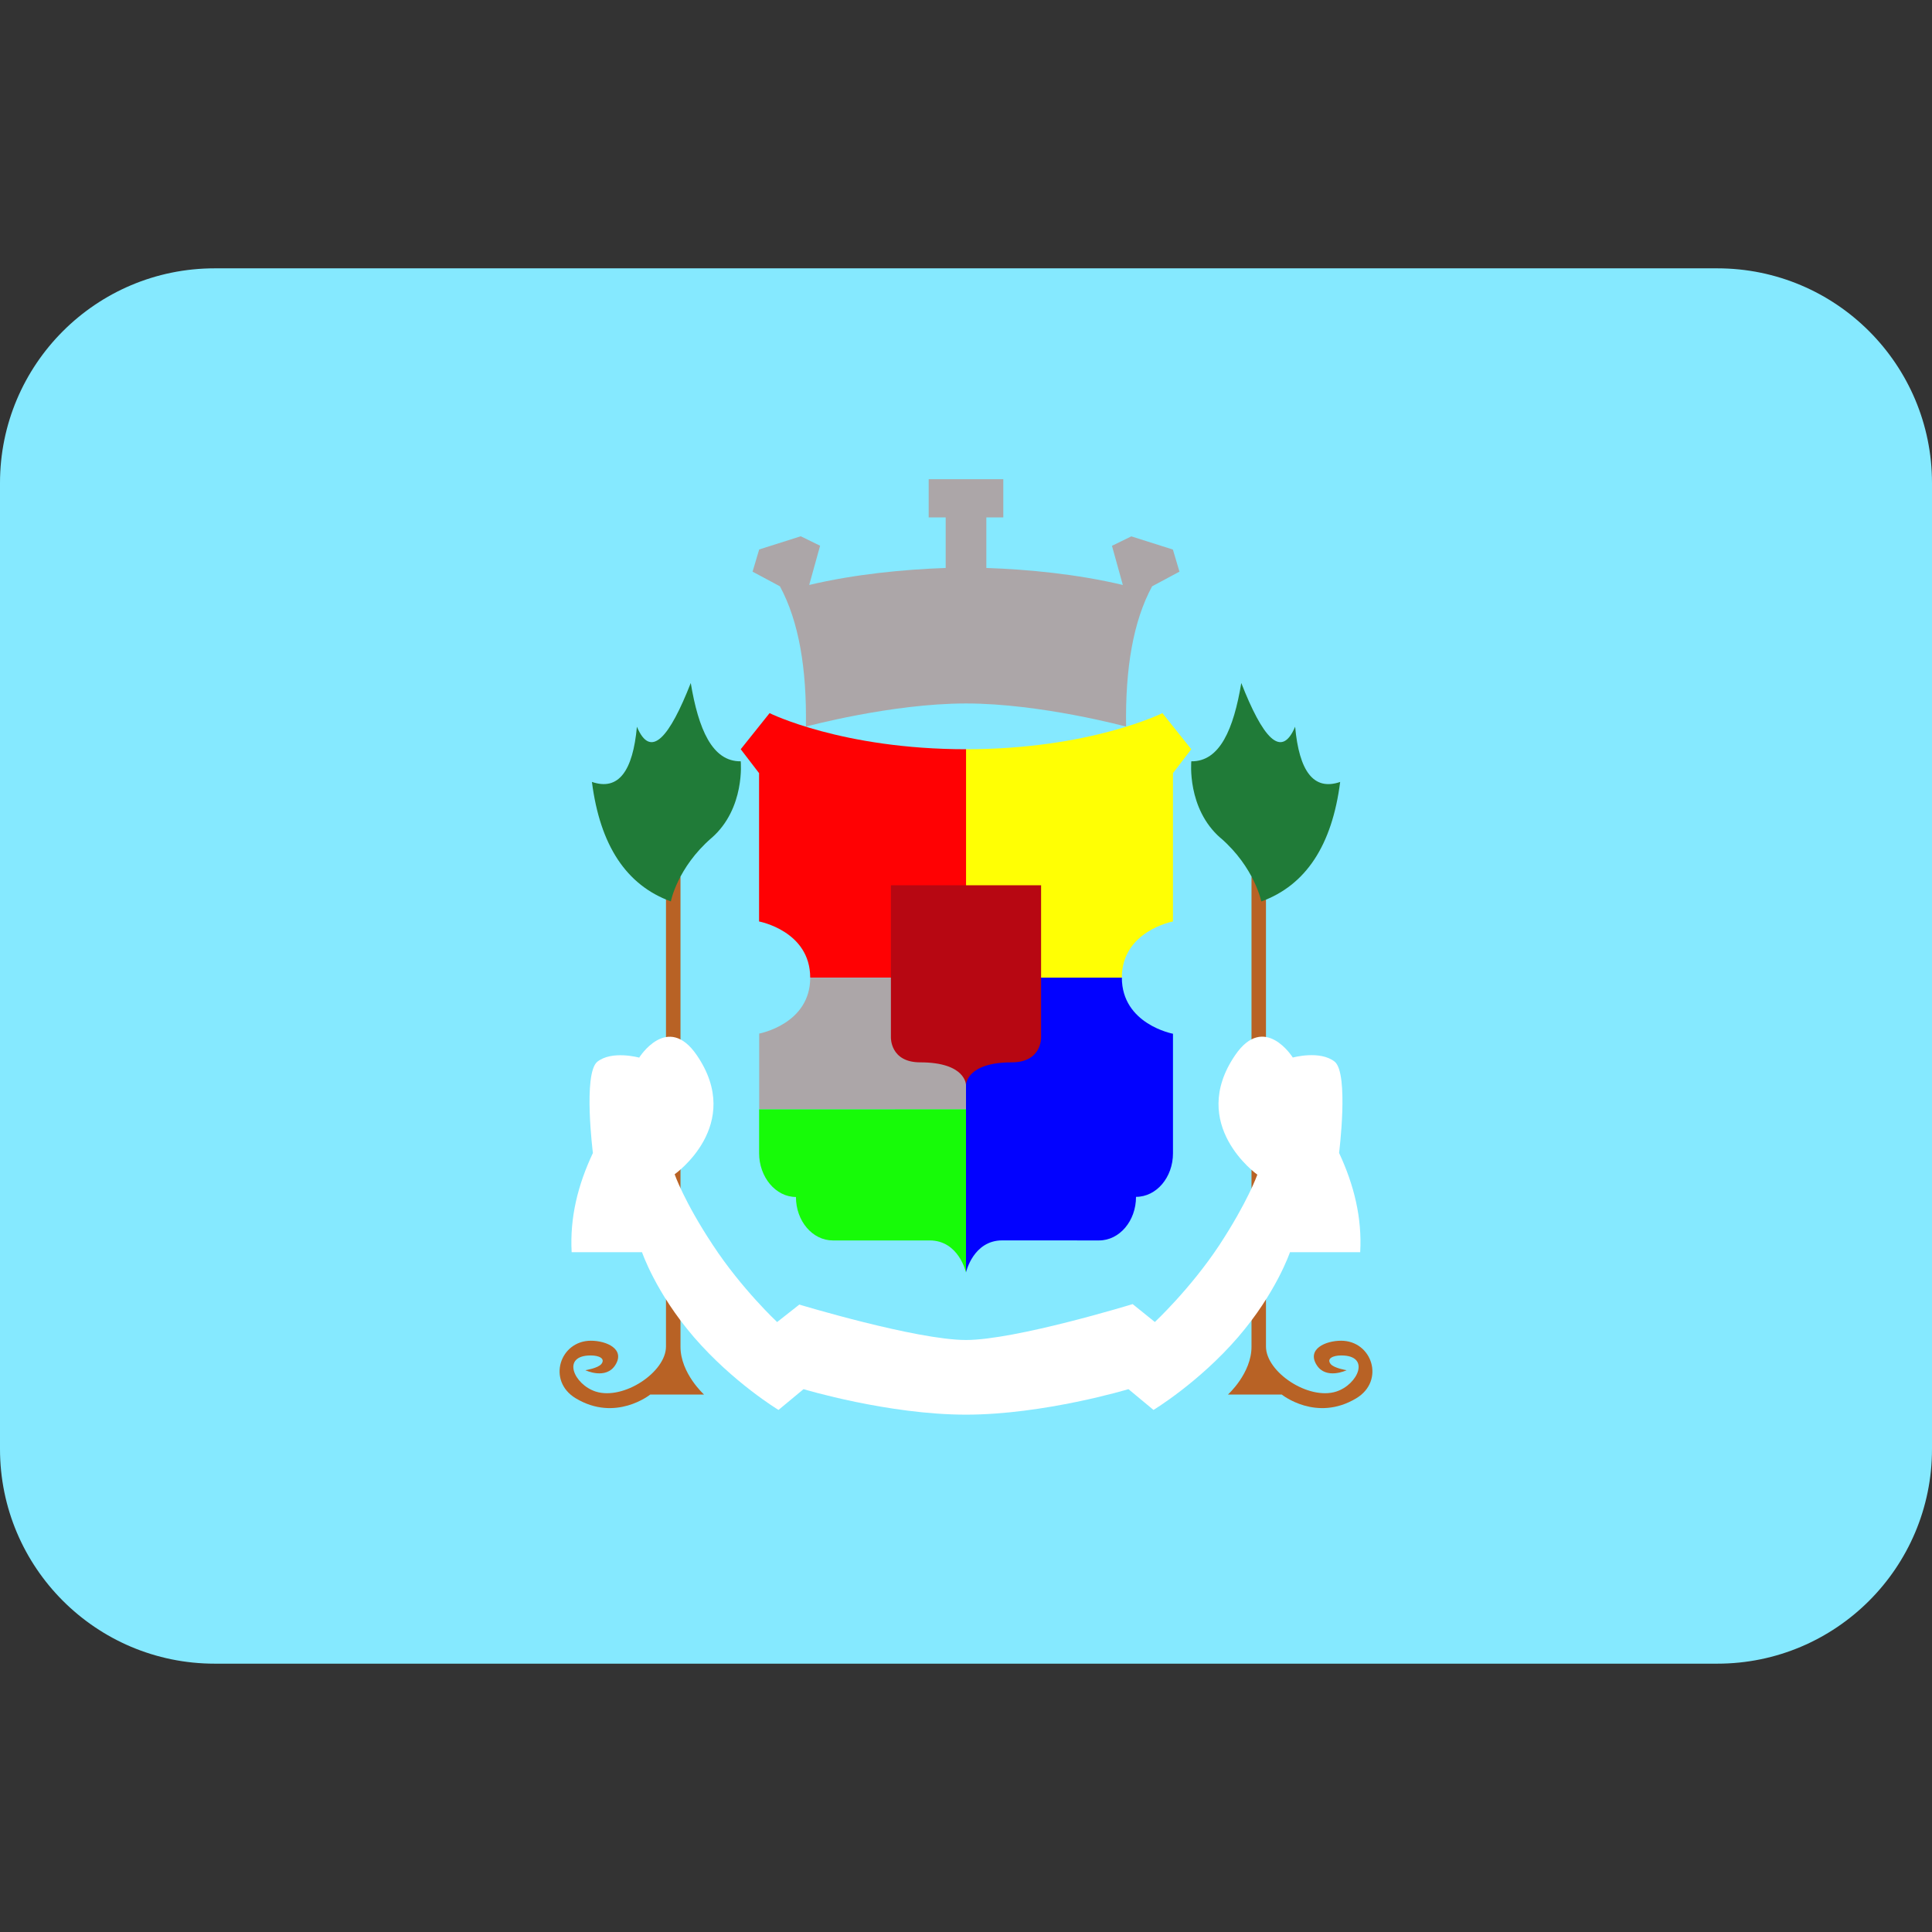 <svg xmlns="http://www.w3.org/2000/svg" viewBox="0 0 45 45"><rect x="0" y="0" width="45" height="45" fill="#333333" stroke="none"/><path fill="#85e9ff" d="m 45,33.75 c 0,2.761 -2.239,5 -5,5 H 5 c -2.761,0 -5,-2.239 -5,-5 v -22.5 c 0,-2.761 2.239,-5 5,-5 h 35 c 2.761,0 5,2.239 5,5 z"/><path fill="#0202ff" d="m 23.344,28.891 c -0.676,0 -0.844,0.744 -0.844,0.744 v -6.865 h 3.63 c 0,1.087 1.191,1.308 1.191,1.308 v 2.784 c 0,0.561 -0.385,1.015 -0.861,1.015 0,0.561 -0.385,1.015 -0.861,1.015 z"/><path fill="#17fb08" d="m 22.5,25.834 v 3.806 c 0,0 -0.165,-0.748 -0.848,-0.748 h -2.255 c -0.472,0 -0.858,-0.451 -0.858,-1.012 -0.472,0 -0.858,-0.463 -0.858,-1.022 v -1.022 c 0,-0.001 4.817,-0.001 4.817,-0.001 z"/><path fill="#aca6a8" d="m 22.5,22.775 v 3.058 h -4.817 v -1.759 c 0,0 1.188,-0.22 1.188,-1.298 h 3.63 z"/><path fill="#ffff04" d="m 22.5,17.451 c 2.888,0 4.575,-0.841 4.575,-0.841 l 0.672,0.841 -0.426,0.557 v 3.455 c 0,0 -1.191,0.22 -1.191,1.308 h -3.63 z"/><path fill="#ff0103" d="m 22.5,17.451 c -2.888,0 -4.575,-0.841 -4.575,-0.841 l -0.672,0.841 0.427,0.557 v 3.455 c 0,0 1.191,0.22 1.191,1.308 h 3.63 v -5.32 z"/><path fill="#b70712" d="m 24.249,20.62 v 3.541 c 0,0 0.022,0.583 -0.682,0.583 -1.067,0 -1.067,0.527 -1.067,0.527 0,0 0,-0.527 -1.067,-0.527 -0.704,0 -0.682,-0.583 -0.682,-0.583 v -3.542 c 0.003,0.001 3.5,0.001 3.5,0.001 z"/><path fill="#aca6a8" d="m 27.472,13.315 -0.637,0.341 c -0.441,0.814 -0.627,1.914 -0.606,3.268 0,0 -1.991,-0.539 -3.729,-0.539 -1.738,0 -3.729,0.539 -3.729,0.539 0.022,-1.353 -0.165,-2.453 -0.605,-3.268 l -0.637,-0.341 0.154,-0.517 0.968,-0.307 0.451,0.22 -0.254,0.914 c 1.067,-0.253 2.211,-0.362 3.179,-0.396 v -1.177 h -0.396 v -0.891 h 1.738 v 0.891 h -0.395 v 1.177 c 0.968,0.033 2.112,0.142 3.179,0.396 l -0.253,-0.912 0.451,-0.22 0.968,0.307 z"/><path fill="#b86225" d="m 29.487,20.421 c 0,0 0,10.348 0,10.943 0,0.595 0.99,1.255 1.637,1.048 0.506,-0.163 0.809,-0.841 0.117,-0.841 -0.191,0 -0.347,0.07 -0.249,0.198 0.079,0.1 0.374,0.146 0.374,0.146 0,0 -0.479,0.229 -0.699,-0.122 -0.233,-0.371 0.207,-0.565 0.569,-0.565 0.725,0 1.029,0.935 0.354,1.341 -0.932,0.561 -1.735,-0.087 -1.735,-0.087 h -1.254 c 0,0 0.549,-0.495 0.549,-1.114 0,-0.619 0,-10.944 0,-10.944 0,0 0.336,-0.001 0.336,-0.001 z m -13.975,0 c 0,0 0,10.348 0,10.943 0,0.595 -0.99,1.255 -1.637,1.048 -0.506,-0.163 -0.809,-0.841 -0.116,-0.841 0.191,0 0.347,0.07 0.249,0.198 -0.079,0.1 -0.374,0.146 -0.374,0.146 0,0 0.479,0.229 0.699,-0.122 0.233,-0.371 -0.207,-0.565 -0.569,-0.565 -0.725,0 -1.029,0.935 -0.354,1.341 0.932,0.561 1.735,-0.087 1.735,-0.087 h 1.254 c 0,0 -0.549,-0.495 -0.549,-1.114 0,-0.619 0,-10.944 0,-10.944 0,0 -0.338,-0.001 -0.338,-0.001 z"/><path fill="#207b38" d="m 28.43,19.52 c -0.79,-0.688 -0.682,-1.788 -0.682,-1.788 0.665,0.009 0.985,-0.751 1.164,-1.823 0.491,1.252 0.927,1.792 1.254,1.018 0.094,1.029 0.426,1.5 1.049,1.286 -0.189,1.478 -0.8,2.406 -1.837,2.784 -0.001,0 -0.155,-0.79 -0.946,-1.478 z m -11.859,0 c 0.791,-0.688 0.682,-1.788 0.682,-1.788 -0.665,0.009 -0.985,-0.751 -1.164,-1.823 -0.491,1.252 -0.929,1.792 -1.254,1.018 -0.094,1.029 -0.426,1.5 -1.048,1.285 0.189,1.479 0.801,2.406 1.839,2.784 -0.003,0.001 0.152,-0.789 0.944,-1.476 z"/><path fill="#ffffff" d="m 31.685,29.166 h -1.639 c 0,0 -0.319,0.946 -1.21,1.98 -0.912,1.056 -1.969,1.694 -1.969,1.694 l -0.583,-0.484 c 0,0 -1.969,0.594 -3.784,0.594 -1.815,0 -3.784,-0.594 -3.784,-0.594 l -0.583,0.484 c 0,0 -1.056,-0.637 -1.969,-1.694 -0.891,-1.034 -1.21,-1.98 -1.21,-1.98 h -1.639 c -0.044,-0.802 0.142,-1.562 0.495,-2.31 0,0 -0.231,-1.837 0.099,-2.123 0.341,-0.275 0.979,-0.099 0.979,-0.099 0,0 0.66,-1.056 1.343,-0.055 1.111,1.627 -0.517,2.772 -0.517,2.772 0,0 0.22,0.637 0.891,1.65 0.671,1.022 1.496,1.792 1.496,1.792 l 0.517,-0.407 c 0,0 2.728,0.825 3.882,0.825 1.155,0 3.882,-0.836 3.882,-0.836 l 0.517,0.417 c 0,0 0.825,-0.77 1.496,-1.782 0.671,-1.022 0.891,-1.65 0.891,-1.65 0,0 -1.627,-1.155 -0.517,-2.783 0.682,-1.001 1.343,0.055 1.343,0.055 0,0 0.637,-0.176 0.979,0.099 0.33,0.286 0.099,2.123 0.099,2.123 0.35,0.75 0.536,1.509 0.492,2.311 z"/></svg>